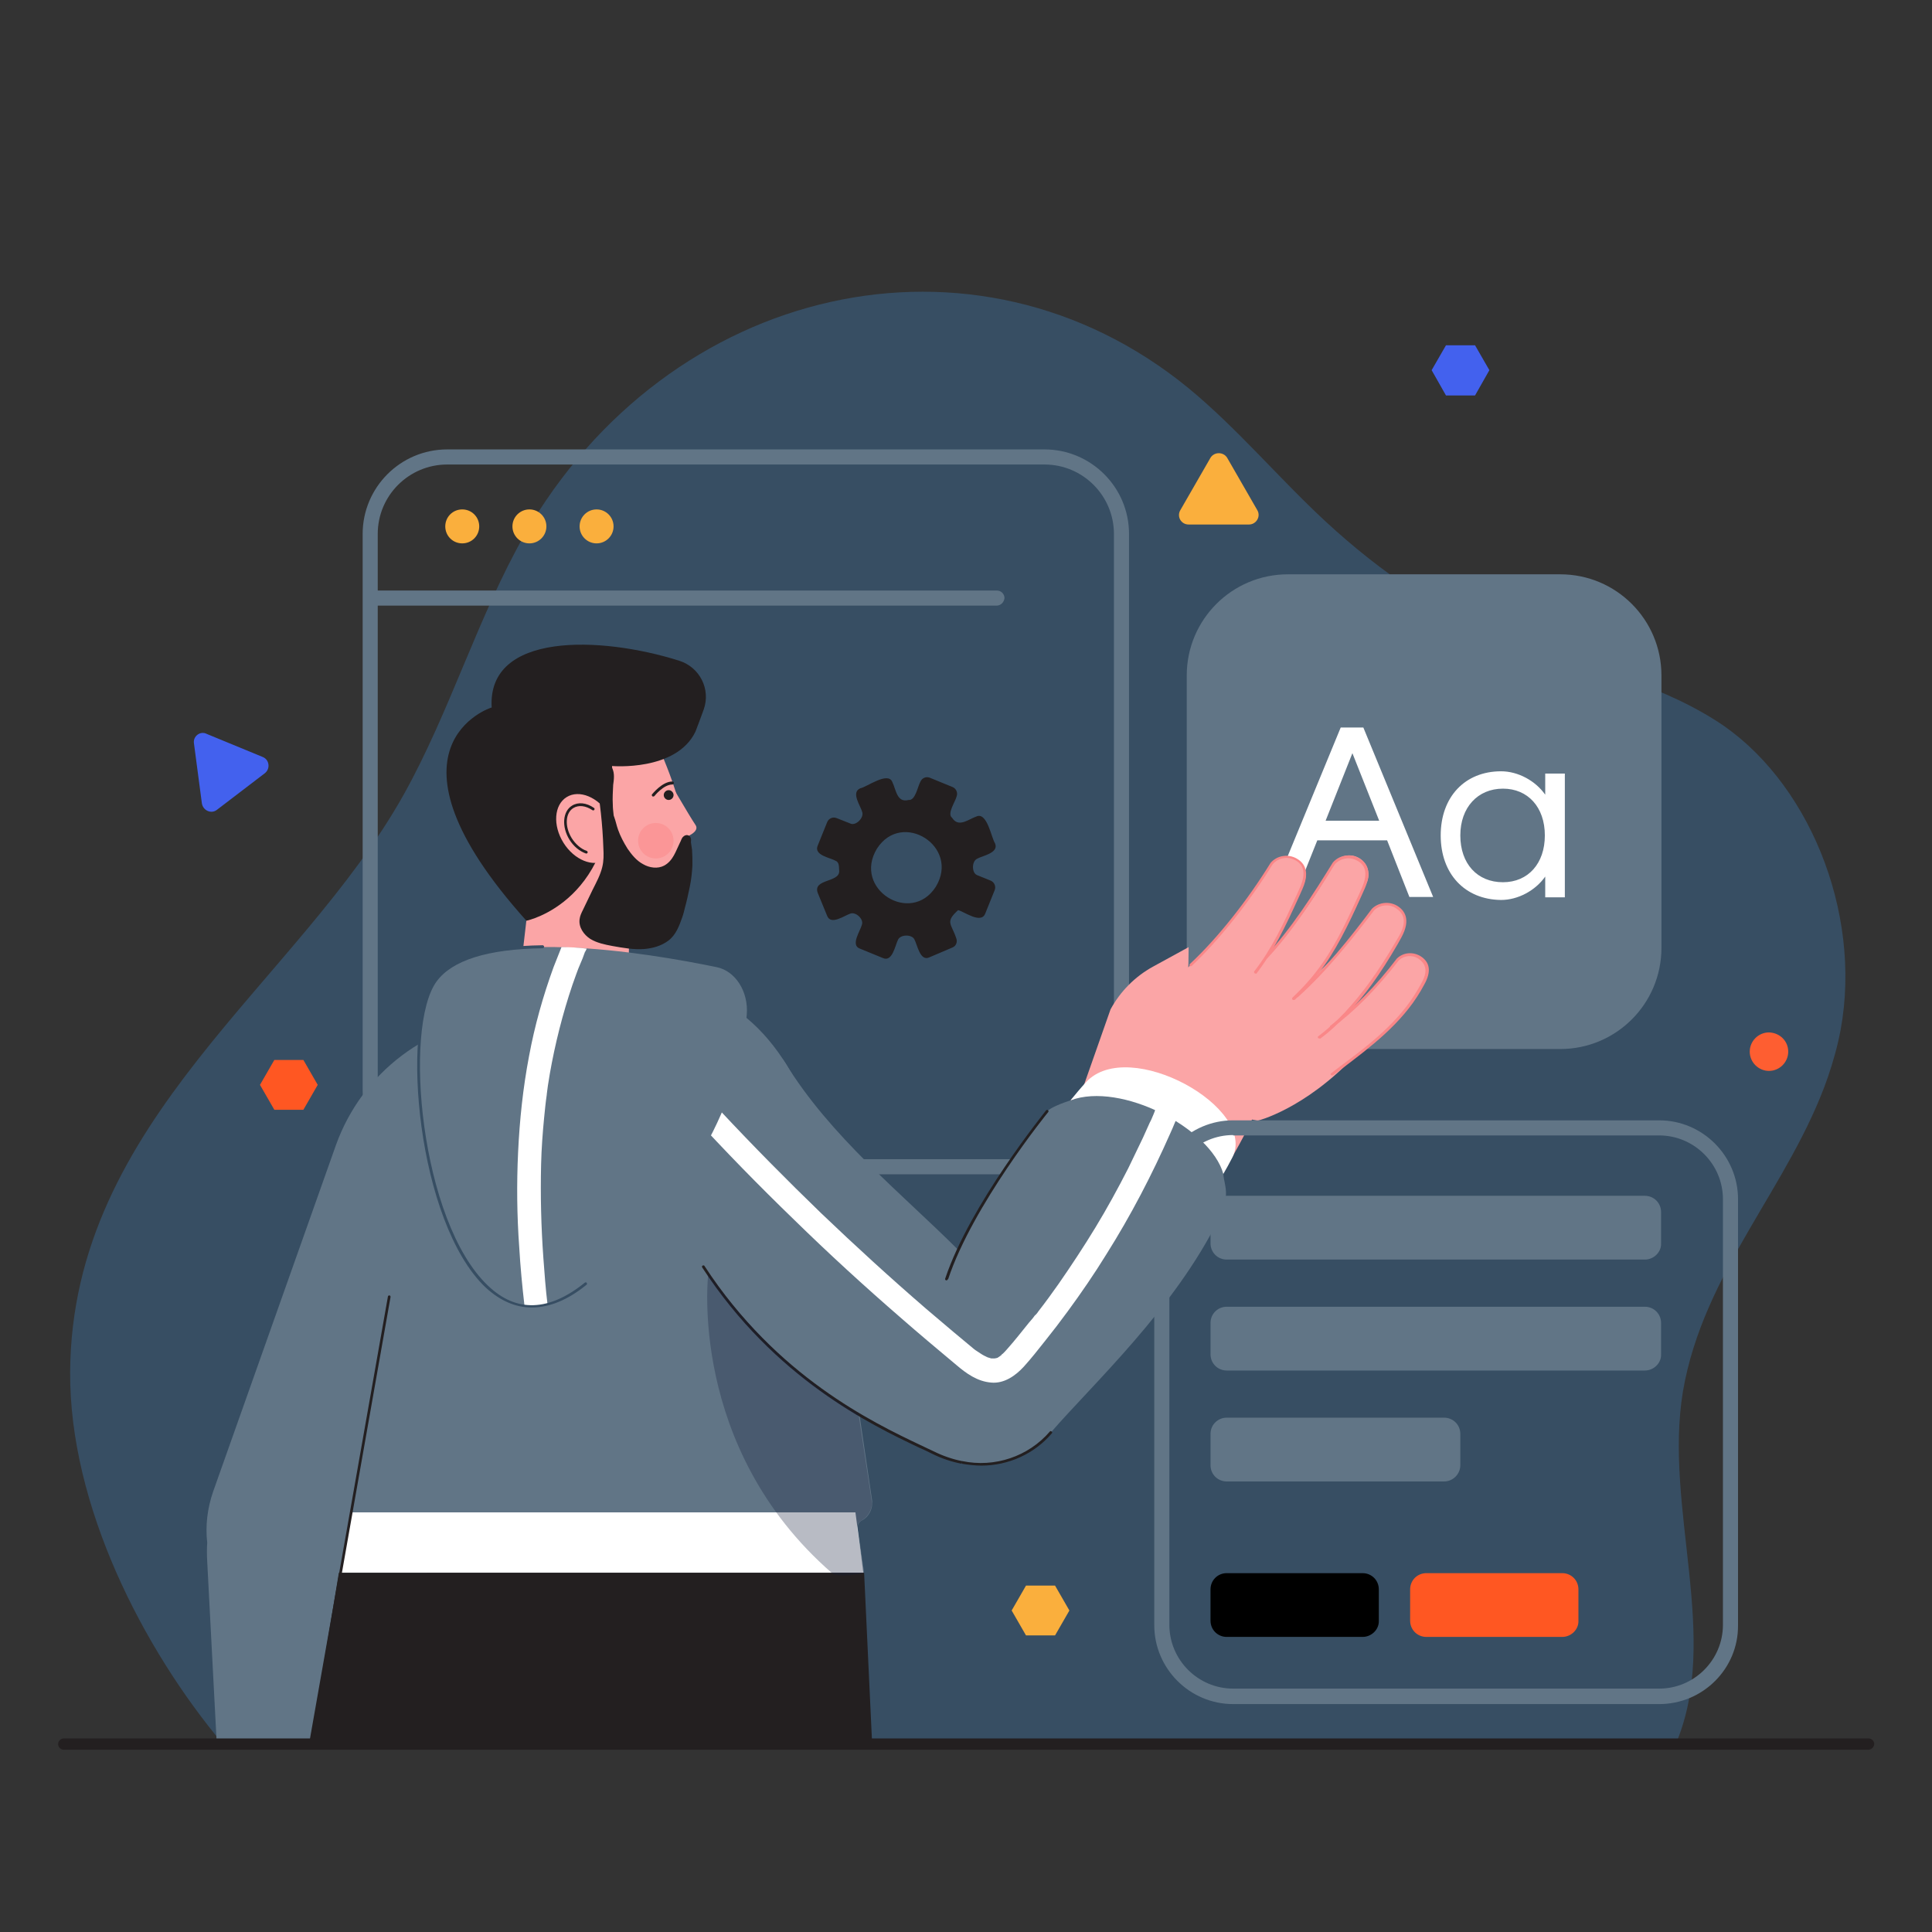 <svg width="512" height="512" xmlns="http://www.w3.org/2000/svg">

 <rect width="100%" height="100%" fill="#333333" stroke="none"/>

 <g>
  <title>background</title>
  <rect fill="none" id="canvas_background" height="402" width="582" y="-1" x="-1"/>
 </g>
 <g>
  <title>Layer 1</title>
  <path fill="#374e63" id="svg_2" d="m484.387,285.5c1.4,-4.1 2.6,-8.3 3.4,-12.6c5.8,-31.6 -8.9,-66.6 -33,-81.9c-17,-10.8 -36.3,-14.5 -54.6,-21.3c-17.8,-6.6 -34.4,-18.1 -49,-31.6c-12.3,-11.4 -23.4,-24.7 -36.3,-35.3c-56.4,-46.1 -137.7,-27.6 -175.8,38.8c-12.4,21.7 -19.8,46.9 -32,68.8c-28,50.2 -88.1,86.3 -88.5,153.2c-0.2,35.4 19.3,73.3 40.5,98.6l385,0c12,-28.2 -3.2,-62.5 1.9,-93.4c5.4,-31.8 28.4,-54.5 38.4,-83.3z" class="st0"/>
  <path fill="#617586" id="svg_5" d="m276.905,311.2l-158.4,0c-12.3,0 -22.4,-10 -22.4,-22.4l0,-147.3c0,-12.3 10,-22.4 22.4,-22.4l158.3,0c12.3,0 22.4,10 22.4,22.4l0,147.3c0,12.3 -10,22.4 -22.3,22.4zm-158.4,-188.1c-10.1,0 -18.4,8.2 -18.4,18.4l0,147.3c0,10.1 8.2,18.4 18.4,18.4l158.3,0c10.1,0 18.4,-8.2 18.4,-18.4l0,-147.3c0,-10.1 -8.2,-18.4 -18.4,-18.4l-158.3,0z" class="st1"/>
  <path fill="#617586" id="svg_7" d="m264.1,160.5l-164.4,0c-1.1,0 -2,-0.9 -2,-2c0,-1.1 0.9,-2 2,-2l164.5,0c1.1,0 2,0.9 2,2c-0.1,1.1 -1,2 -2.1,2z" class="st1"/>
  <path fill="#faaf3d" id="svg_9" d="m127,139.5c0,2.5 -2,4.5 -4.5,4.5c-2.5,0 -4.5,-2 -4.5,-4.5c0,-2.5 2,-4.5 4.5,-4.5c2.5,0 4.5,2 4.5,4.5z" class="st2"/>
  <circle fill="#faaf3d" id="svg_11" r="4.5" cy="139.5" cx="140.3" class="st2"/>
  <circle fill="#faaf3d" id="svg_13" r="4.5" cy="139.5" cx="158.1" class="st2"/>
  <path fill="#617586" id="svg_15" d="m413.5,278l-72.2,0c-14.8,0 -26.8,-12 -26.8,-26.8l0,-72.2c0,-14.8 12,-26.8 26.8,-26.8l72.2,0c14.8,0 26.8,12 26.8,26.8l0,72.2c0,14.8 -12,26.8 -26.8,26.8z" class="st3"/>
  <path fill="#ffffff" id="svg_17" d="m367.6,222.7l-18.5,0l-6,15l-6.3,0l18.5,-44.9l6,0l18.5,44.9l-6.3,0l-5.9,-15zm-2.1,-5.2l-7.1,-17.9l-7.1,17.9l14.2,0z" class="st4"/>
  <path fill="#ffffff" id="svg_18" d="m381.8,221.4c0,-10.2 6.4,-17 16,-17c4.5,0 9.1,2.5 11.7,6.2l0,-5.6l5.2,0l0,32.8l-5.2,0l0,-5.5c-2.6,3.7 -7.2,6.2 -11.7,6.2c-9.6,-0.1 -16,-6.9 -16,-17.1zm27.6,0c0,-7.5 -4.5,-12.4 -11.1,-12.4c-6.7,0 -11.3,5 -11.3,12.4c0,7.5 4.5,12.4 11.3,12.4c6.7,0 11.1,-5 11.1,-12.4z" class="st4"/>
  <path fill="#fba5a6" id="svg_20" d="m176.6,205.7c0,0 6,10.4 7.7,12.9c1.7,2.5 -5.4,4.2 -5.4,4.2l-2.3,-17.1z" class="st5"/>
  <path fill="#617586" id="svg_21" d="m114.213,413.7l41.8,-145.6l-21.9,1.4c-20.5,1.3 -38.2,14.7 -45.1,34l-32.5,91.7c-1.6,4.6 -2.1,9.2 -1.6,13.6c-0.1,1.6 -0.1,3.3 0,5l2.5,47.8l57.9,0l-4.6,-40.3c1.6,-2.3 2.7,-4.8 3.5,-7.6z" class="st6"/>
  <path fill="#617586" id="svg_22" d="m89.7,416.8l21.9,-118.2c8.7,-24.3 32.1,-40.1 57.8,-39.2l0,0c26.3,0.9 41.4,19 47.9,44.5l13.8,93.6c0.3,2.3 -0.8,4.5 -2.8,5.5l0,0c-0.7,0.4 -1.1,1.2 -1,2l1.7,11.8l-139.3,0z" class="st7"/>
  <polygon fill="#ffffff" id="svg_23" points="93.1,400.8 90.3,416.8 228.8,416.8 226.7,400.8    " class="st4"/>
  <path fill="#fba5a6" id="svg_24" d="m163.4,269.1c-5.3,2.4 -21.1,11.1 -26.1,0.3c-0.3,-0.7 -0.5,-1.5 -0.5,-2.2l5.6,-48.3l24.7,0.3l-0.6,45.2c0,1.9 -1.3,3.8 -3.1,4.7z" class="st5"/>
  <path fill="#fba5a6" id="svg_25" d="m166.2,190.1c3.2,0.7 5.9,2.8 7.3,5.7c6.2,13 20.7,50 -11.8,51.5c0,0 -22.5,0.7 -19.1,-28.3c0.1,0 -13.2,-36.5 23.6,-28.9z" class="st5"/>
  <path fill="#231f20" id="svg_26" d="m139.5,244c0,0 24.8,-5 22.7,-41c0,0 17,1.5 22.1,-9.1c0.3,-0.7 1.2,-3.2 2.2,-5.9c1.9,-5.4 -1.1,-11.2 -6.5,-12.9c-20.9,-6.6 -50.9,-7.6 -49.7,12.4c0,-0.1 -32.3,10.3 9.2,56.5z" class="st8"/>
  <ellipse fill="#fba5a6" id="svg_27" transform="matrix(0.849,-0.528,0.528,0.849,-92.55,115.174) " ry="9.8" rx="7.1" cy="219.6" cx="155.4" class="st5"/>
  <path fill="#231f20" id="svg_29" d="m155.4,226.2c0,0 -0.1,0 -0.1,0c-1.7,-0.6 -3.3,-1.9 -4.4,-3.7c-2.1,-3.4 -1.8,-7.5 0.7,-9c1.6,-1 3.8,-0.8 5.8,0.6c0.2,0.1 0.2,0.4 0.1,0.5c-0.1,0.2 -0.4,0.2 -0.5,0.1c-1.8,-1.2 -3.6,-1.4 -5,-0.6c-2.2,1.3 -2.4,4.9 -0.5,8c1,1.6 2.5,2.9 4,3.4c0.2,0.1 0.3,0.3 0.2,0.5c0,0.1 -0.2,0.2 -0.3,0.2z" class="st8"/>
  <polygon fill="#231f20" id="svg_30" points="89.8,416.8 82.4,461.6 231.1,461.6 229,416.8    " class="st8"/>
  <path fill="#fba5a6" id="svg_31" d="m333.3,297c0,0 12.3,-3 25.7,-17.1l-44.2,-14.1l0.2,-14.8l-9.5,5.2c-4.7,2.6 -8.6,6.5 -11.2,11.3l-7.1,20.2l46.1,9.3z" class="st5"/>
  <path fill="#fba5a6" id="svg_32" d="m241,367.7c-0.3,-7.5 2.8,-14.4 6.2,-21.1c6.2,-12 20.6,-36.1 35.9,-54.2c13.9,-16.4 28,-28.2 46.6,-16.6c11.1,6.9 3.4,19.3 -6.3,36.4c-13.3,23.3 -33.6,52.7 -45,65.8c-5.8,6.7 -14.7,10.1 -23.3,8.3c-6.9,-1.6 -13.5,-6.3 -14.1,-18.6z" class="st5"/>
  <path fill="#617586" id="svg_33" d="m324.2,311.1c-1,-15.9 -15.6,-23.6 -33.1,-22c-1.9,0.2 -5.5,1.8 -7.4,2.5c-1.8,0.6 -5.2,1.8 -6.3,3c-10,11.9 -17.7,25.3 -23.6,36.5c-14.7,-14.7 -33.8,-29.9 -45.8,-49.6c-7,-11.5 -33.5,30.6 -33.5,30.6c19.8,51.2 61.6,67.1 72.8,72.8c2.4,1.2 5,2.1 7.6,2.6c0,0 0.1,0 0.1,0c8.6,1.8 17.8,-1.2 23.5,-7.9c11.1,-12.8 32.8,-32.8 44.6,-56.8c3.1,-6.3 1.3,-8.6 1.1,-11.7z" class="st9"/>
  <path fill="#231f20" id="svg_35" d="m260.1,388.4c-1.7,0 -3.4,-0.2 -5.2,-0.5l0,-0.4l-0.1,0.4c-2.6,-0.5 -5.3,-1.4 -7.7,-2.6c-1,-0.5 -2.2,-1.1 -3.6,-1.7c-12.4,-5.9 -38.2,-18.2 -57.4,-47.7c-0.1,-0.2 -0.1,-0.4 0.1,-0.5c0.2,-0.1 0.4,-0.1 0.5,0.1c19.1,29.3 44.7,41.5 57.1,47.4c1.4,0.7 2.6,1.2 3.6,1.7c2.4,1.2 5,2.1 7.5,2.6l0.1,0c8.6,1.8 17.5,-1.2 23.2,-7.8c0.1,-0.2 0.4,-0.2 0.5,0c0.2,0.1 0.2,0.4 0,0.5c-4.6,5.4 -11.5,8.5 -18.6,8.5z" class="st8"/>
  <path fill="#ffffff" id="svg_36" d="m287.8,286.8c-1.4,1.5 -2.7,3.1 -4.1,4.8c13.4,-5 37.1,7.4 40.5,19.5c0.8,-1.4 1.6,-2.8 2.3,-4.2c7.1,-13.2 -27.4,-32.4 -38.7,-20.1z" class="st4"/>
  <path fill="#fba5a6" id="svg_37" d="m376,253.8c-1.8,-1.1 -4,-0.8 -5.6,0.6l0,0c-7.7,10 -16.4,18.5 -27.8,24l-12.6,5.3l22.6,1.2l0.3,-0.2c8.7,-6.5 17.5,-12.8 23,-22.1l0.9,-1.6c2.2,-2.2 1.8,-5.7 -0.8,-7.2l0,0z" class="st5"/>
  <path fill="#fba5a6" id="svg_38" d="m369.8,240.1c-2,-1.1 -4.5,-0.8 -6.1,0.8l0,0c-8.1,11.3 -16.8,21 -29,27.5l-14,6.1l23.1,6.3l0.3,-0.2c9.2,-7.5 20.4,-20.5 26.1,-30.9l1,-1.8c2.1,-2.4 1.4,-6.2 -1.4,-7.8l0,0z" class="st5"/>
  <path fill="#fba5a6" id="svg_39" d="m343.1,227.4c-2.1,-1 -4.5,-0.5 -6,1.3l0,0c-7.3,11.8 -19,26.9 -30.8,34.3l-3.6,2.4l8.2,11.4l15.4,-12.1c8.7,-8.1 12.8,-16.8 17.7,-27.6l0.8,-1.8c2.2,-2.7 1.3,-6.5 -1.7,-7.9l0,0z" class="st5"/>
  <path fill="#fba5a6" id="svg_40" d="m359.6,227.1c-2.1,-0.9 -4.5,-0.3 -5.9,1.5l0,0c-6.8,12.1 -16.6,25.8 -28,33.6l-12.8,12.5l18.7,0.4l10,-8.7c8.4,-8.5 14.9,-18.7 19.3,-29.7l0.8,-1.9c1.9,-2.7 0.9,-6.4 -2.1,-7.7l0,0z" class="st5"/>
  <path fill="#111c3a" opacity="0.3" id="svg_41" d="m228.2,403c1.7,-0.9 2.8,-2.7 2.9,-4.6l-3.6,-23.8c0,0 -20,-9.7 -39.8,-37.1c0,0 -5.6,46 32.8,79.4c1.6,1.4 8.4,0 8.4,0l-1.7,-11.8c-0.1,-0.9 0.3,-1.7 1,-2.1z" class="st10"/>
  <path fill="#231f20" id="svg_42" d="m182.1,221.3c-0.3,0 -0.7,0.1 -1,0.4c-0.5,0.4 -0.6,1.1 -0.9,1.6c-1.1,2.2 -1.8,4.8 -4.2,6.1c-1.7,0.9 -3.9,0.6 -5.6,-0.4c-1.7,-0.9 -3,-2.5 -4.1,-4.1c-1,-1.6 -1.9,-3.3 -2.5,-5c-0.4,-1.1 -0.6,-2.2 -1,-3.3c-0.1,-0.3 -0.2,-0.5 -0.2,-0.8c-0.1,-0.9 -0.2,-1.7 -0.2,-2.6c-0.1,-1.7 0,-3.5 0.1,-5.2c0.2,-1.4 0.4,-3 -0.2,-4.3c-0.6,-1.3 -2.3,-2.3 -3.5,-1.6c-1.3,0.8 -1.1,2.6 -0.9,4.1c1.1,6.1 1.8,12.4 2,18.6c0.1,1.7 0.1,3.4 -0.3,5c-0.5,2.1 -1.6,4.1 -2.6,6.1c-0.8,1.7 -1.7,3.5 -2.5,5.2c-0.4,0.8 -0.8,1.6 -0.9,2.5c-0.3,2.1 1.1,4.1 2.8,5.2c1.8,1.1 3.8,1.5 5.9,1.9c2.8,0.5 5.6,1 8.4,0.8c2.3,-0.2 4.5,-0.8 6.4,-2.2c2,-1.5 2.9,-3.9 3.7,-6.2c0.3,-0.8 0.5,-1.7 0.7,-2.5c0.5,-1.8 0.9,-3.7 1.3,-5.6c0.4,-1.9 0.6,-3.8 0.7,-5.7c0,-1.4 0,-2.7 -0.1,-4.1c-0.1,-0.7 -0.2,-1.3 -0.3,-2c0.1,-0.7 0.1,-1.7 -1,-1.9z" class="st8"/>
  <path fill="#ffffff" id="svg_44" d="m183.5,295.6c8.7,9.5 17.7,18.7 26.9,27.6c9.2,9 18.7,17.7 28.4,26.1c4.8,4.2 9.7,8.3 14.6,12.4c2.7,2.3 5.6,4.4 9.3,4.7c3.4,0.3 6.4,-1.8 8.6,-4.2c2,-2.2 3.8,-4.5 5.7,-6.9c2,-2.5 4,-5.1 5.9,-7.7c3.6,-4.9 7.1,-10 10.3,-15.2c6.5,-10.3 12.1,-21.1 17,-32.2c0.7,-1.5 1.3,-3.1 2,-4.7c0.3,-0.7 0,-1.8 -0.3,-2.4c-0.4,-0.6 -1.1,-1.3 -1.8,-1.4c-0.8,-0.2 -1.7,-0.1 -2.4,0.3c-0.7,0.5 -1.1,1.1 -1.4,1.8c-0.1,0.2 -0.2,0.4 -0.3,0.6c-0.2,0.5 0,-0.1 0.1,-0.1c-0.1,0.3 -0.3,0.7 -0.4,1c-0.3,0.7 -0.6,1.5 -1,2.2c-0.6,1.3 -1.2,2.7 -1.8,4c-1.3,2.7 -2.6,5.4 -3.9,8.1c-2.7,5.3 -5.6,10.6 -8.7,15.7c-3.1,5.1 -6.4,10.1 -9.8,15c-1.7,2.4 -3.5,4.9 -5.3,7.2c-0.2,0.3 -0.4,0.6 -0.7,0.9c-0.1,0.1 -0.2,0.2 -0.3,0.3c0.5,-0.7 0,-0.1 -0.1,0.1c-0.4,0.6 -0.9,1.1 -1.4,1.7c-1,1.2 -1.9,2.4 -2.9,3.6c-0.9,1.1 -1.8,2.2 -2.7,3.2c-0.4,0.5 -0.9,1 -1.3,1.4c-0.2,0.2 -0.6,0.4 -0.7,0.6c0.1,-0.3 0.5,-0.3 0.2,-0.1c-0.2,0.1 -0.4,0.3 -0.6,0.4c-0.1,0.1 -0.2,0.1 -0.3,0.2c-0.1,0 -0.6,0.4 -0.1,0.1c0.4,-0.3 0,0 -0.2,0c-0.2,0 -0.3,0.1 -0.5,0.1c0,0 -0.1,0 -0.1,0c-0.3,0.1 -0.3,0 0.2,0c-0.1,0 -0.3,0 -0.4,0c-0.2,0 -0.4,0 -0.6,0c-0.7,0 0.7,0.2 0,0c-0.3,-0.1 -0.6,-0.2 -1,-0.3c-0.1,0 -0.7,-0.3 -0.2,-0.1c0.5,0.2 -0.1,-0.1 -0.2,-0.1c-0.7,-0.3 -1.3,-0.7 -1.9,-1.1c-0.3,-0.2 -0.6,-0.4 -0.9,-0.6c-0.4,-0.3 0.6,0.5 0,0c-0.1,-0.1 -0.3,-0.2 -0.4,-0.3c-0.6,-0.5 -1.2,-1 -1.8,-1.5c-1.2,-1 -2.4,-2 -3.6,-3c-2.4,-2 -4.8,-4.1 -7.2,-6.1c-9.5,-8.2 -18.8,-16.7 -27.9,-25.4c-9.1,-8.8 -18,-17.8 -26.6,-27c-1.1,-1.1 -2.1,-2.3 -3.1,-3.4c-1.1,-1.2 -3.3,-1.2 -4.4,0c-1.2,1.4 -1.2,3.2 0,4.5l0,0z" class="st4"/>
  <path fill="#617586" id="svg_45" d="m197.9,268.9c0.5,-6.1 -3,-11.6 -8,-12.6c-18.4,-3.8 -63.5,-11.4 -74.5,3.6c-12.8,17.6 2.2,110.6 39.8,80.3c34.3,-27.7 41.5,-56.2 42.7,-71.3z" class="st11"/>
  <path fill="#ffffff" id="svg_46" d="m148.8,251c-0.7,1.8 -1.4,3.5 -2.1,5.3c-2.8,7.7 -5,15.5 -6.5,23.6c-1.6,8.4 -2.5,16.9 -2.9,25.5c-0.4,8.4 -0.3,16.8 0.3,25.1c0.3,5.2 0.8,10.4 1.4,15.6c1.9,0.3 4,0.2 6.1,-0.4c-0.5,-4.1 -0.8,-8.2 -1.1,-12.3c-0.6,-8.3 -0.8,-16.6 -0.6,-24.9c0.1,-4.1 0.4,-8.2 0.8,-12.3c0.2,-2 0.4,-4.1 0.7,-6.1c0,0 0,-0.1 0,-0.1c0,0 0,0 0,0c0,-0.3 0.1,-0.5 0.1,-0.8c0.1,-0.5 0.1,-1 0.2,-1.5c0.2,-1 0.3,-2.1 0.5,-3.1c1.4,-8 3.4,-15.9 6,-23.6c0.7,-1.9 1.3,-3.8 2.1,-5.6c0.4,-0.9 0.8,-1.9 1.1,-2.8c0,0 0.1,-0.2 0.1,-0.3c0,-0.1 0,-0.1 0.1,-0.1c0.1,-0.1 0.1,-0.3 0.2,-0.4c0.1,-0.1 0.1,-0.3 0.2,-0.4c-2.3,-0.3 -4.5,-0.4 -6.7,-0.4z" class="st4"/>
  <path fill="#231f20" id="svg_48" d="m250.8,339.3c0,0 -0.1,0 -0.1,0c-0.2,-0.1 -0.3,-0.3 -0.2,-0.5c6.6,-19.7 26.5,-44.2 26.7,-44.5c0.1,-0.2 0.4,-0.2 0.5,-0.1c0.2,0.1 0.2,0.4 0.1,0.5c-0.2,0.2 -20,24.7 -26.5,44.2c-0.2,0.3 -0.3,0.4 -0.5,0.4z" class="st8"/>
  <path fill="#231f20" id="svg_50" d="m82.4,462c0,0 0,0 0,0c-0.3,0 -0.4,-0.2 -0.4,-0.4l20.8,-118c0,-0.2 0.2,-0.3 0.4,-0.3c0.2,0 0.3,0.2 0.3,0.4l-20.8,118c0.1,0.2 -0.1,0.3 -0.3,0.3z" class="st8"/>
  <path fill="#374e63" id="svg_52" d="m140.9,346.5c-4.3,0 -8.4,-1.8 -12.2,-5.3c-18.1,-17.2 -22.7,-69.2 -13.6,-81.6c4.2,-5.8 13.9,-8.9 28.7,-9.1c0,0 0,0 0,0c0.2,0 0.4,0.2 0.4,0.4c0,0.2 -0.2,0.4 -0.4,0.4c-14.6,0.2 -24,3.2 -28.1,8.8c-8.9,12.2 -4.3,63.6 13.6,80.6c7.5,7.2 16.2,6.9 25.7,-0.8c0.2,-0.1 0.4,-0.1 0.5,0.1c0.1,0.2 0.1,0.4 -0.1,0.5c-4.9,4 -9.8,6 -14.5,6z" class="st8"/>
  <path fill="#231f20" id="svg_54" d="m173.1,211.1c-0.1,0 -0.2,0 -0.2,-0.1c-0.2,-0.1 -0.2,-0.4 -0.1,-0.5c0.1,-0.1 2.7,-3.4 5.4,-3.4c0,0 0,0 0,0c0.2,0 0.4,0.2 0.4,0.4c0,0.2 -0.2,0.4 -0.4,0.4c-2.4,0 -4.8,3.1 -4.8,3.1c-0.1,0 -0.2,0.1 -0.3,0.1z" class="st8"/>
  <path fill="#231f20" id="svg_55" d="m178.5,210.7c0,0.7 -0.6,1.3 -1.3,1.3c-0.7,0 -1.3,-0.6 -1.3,-1.3c0,-0.7 0.6,-1.3 1.3,-1.3c0.7,0 1.3,0.6 1.3,1.3z" class="st8"/>
  <path fill="#fb9697" id="svg_56" d="m178.5,222.8c0,2.6 -2.1,4.7 -4.7,4.7c-2.6,0 -4.7,-2.1 -4.7,-4.7c0,-2.6 2.1,-4.7 4.7,-4.7c2.6,0 4.7,2.1 4.7,4.7z" class="st12"/>
  <path fill="#fa8788" id="svg_58" d="m332.7,258c-0.1,0 -0.2,0 -0.2,-0.1c-0.2,-0.1 -0.2,-0.4 -0.1,-0.5c4.6,-5.9 7.6,-12.3 11.4,-20.6l0.8,-1.8c1.5,-3.6 1,-6 -1.7,-7.2c-1.9,-0.9 -4.2,-0.4 -5.6,1.2c-6.3,10.2 -14.2,20.1 -21.5,27c-0.2,0.1 -0.4,0.1 -0.5,0c-0.1,-0.2 -0.1,-0.4 0,-0.5c7.3,-6.8 15.1,-16.6 21.4,-26.8c1.6,-1.9 4.3,-2.4 6.5,-1.4c2.1,1 4.2,3.2 2,8.2l-0.8,1.8c-3.8,8.4 -6.9,14.8 -11.5,20.8c0,-0.1 -0.1,-0.1 -0.2,-0.1z" class="st13"/>
  <path fill="#fa8788" id="svg_60" d="m342.8,265c-0.1,0 -0.2,0 -0.3,-0.1c-0.1,-0.2 -0.1,-0.4 0,-0.5c2.3,-2.2 4.4,-4.4 6.3,-6.9c4.6,-5.9 7.6,-12.3 11.4,-20.6l0.8,-1.8c1.5,-3.6 1,-6 -1.7,-7.2c-1.9,-0.9 -4.2,-0.4 -5.6,1.2c-5,8.1 -10.9,17.4 -17.8,24.8c-0.1,0.2 -0.4,0.2 -0.5,0c-0.2,-0.1 -0.2,-0.4 0,-0.5c6.9,-7.4 12.8,-16.7 17.8,-24.8c1.6,-1.9 4.3,-2.4 6.5,-1.4c2.1,1 4.2,3.2 2,8.2l-0.8,1.8c-3.8,8.4 -6.9,14.8 -11.5,20.8c-1.9,2.5 -4,4.8 -6.3,7c-0.1,-0.1 -0.2,0 -0.3,0z" class="st13"/>
  <path fill="#fa8788" id="svg_62" d="m349.6,275.2c-0.1,0 -0.2,-0.1 -0.3,-0.1c-0.1,-0.2 -0.1,-0.4 0.1,-0.5c2.5,-1.9 4.8,-4 6.9,-6.2c4.9,-5.3 8.8,-10.7 13.5,-18.7l1,-1.7c1.9,-3.4 1.6,-5.8 -1,-7.4c-1.8,-1.1 -4.1,-0.8 -5.6,0.6c-5.8,7.6 -12.6,16.2 -20.2,23c-0.2,0.1 -0.4,0.1 -0.5,0c-0.1,-0.2 -0.1,-0.4 0,-0.5c7.6,-6.7 14.4,-15.3 20.1,-22.9c1.8,-1.7 4.5,-2 6.6,-0.8c2,1.2 3.8,3.6 1.2,8.4l-1,1.8c-4.7,8.1 -8.6,13.5 -13.6,18.8c-2.2,2.3 -4.4,4.4 -7,6.3c0,-0.1 -0.1,-0.1 -0.2,-0.1z" class="st13"/>
  <path fill="#fa8788" id="svg_64" d="m353,285c-0.1,0 -0.2,-0.1 -0.3,-0.1c-0.1,-0.2 -0.1,-0.4 0.1,-0.5l2.1,-1.6c7.8,-5.8 15.8,-11.9 20.8,-20.5l0.9,-1.6c1.8,-3.1 1.5,-5.2 -0.8,-6.7c-1.6,-1 -3.7,-0.8 -5.1,0.5c-5.8,7.5 -11.6,13.4 -17.7,17.9c-0.2,0.1 -0.4,0.1 -0.5,-0.1c-0.1,-0.2 -0.1,-0.4 0.1,-0.5c6.1,-4.5 11.9,-10.3 17.6,-17.8c1.7,-1.6 4.1,-1.8 6.1,-0.7c2.7,1.6 3.1,4.2 1.1,7.7l-0.9,1.6c-5.1,8.7 -13.2,14.8 -21,20.7l-2.1,1.6c-0.2,0.1 -0.3,0.1 -0.4,0.1z" class="st13"/>
  <path fill="#231f20" id="svg_66" d="m495.1,463.7l-478.2,0c-0.8,0 -1.5,-0.7 -1.5,-1.5c0,-0.8 0.7,-1.5 1.5,-1.5l478.3,0c0.8,0 1.5,0.7 1.5,1.5c-0.1,0.8 -0.7,1.5 -1.6,1.5z" class="st8"/>
  <path fill="#617586" id="svg_69" d="m439.695,451.6l-112.9,0c-11.5,0 -20.9,-9.4 -20.9,-20.9l0,-112.9c0,-11.5 9.4,-20.9 20.9,-20.9l112.9,0c11.5,0 20.9,9.4 20.9,20.9l0,112.9c0.1,11.5 -9.3,20.9 -20.9,20.9zm-112.9,-150.8c-9.3,0 -16.9,7.6 -16.9,16.9l0,112.9c0,9.3 7.6,16.9 16.9,16.9l112.9,0c9.3,0 16.9,-7.6 16.9,-16.9l0,-112.8c0,-9.3 -7.6,-16.9 -16.9,-16.9l-112.9,0l0,-0.1z" class="st1"/>
  <path fill="#617586" id="svg_70" d="m435.9,333.8l-110.8,0c-2.4,0 -4.3,-1.9 -4.3,-4.3l0,-8.3c0,-2.4 1.9,-4.3 4.3,-4.3l110.8,0c2.4,0 4.3,1.9 4.3,4.3l0,8.3c0.1,2.3 -1.9,4.3 -4.3,4.3z" class="st8"/>
  <path fill="#617586" id="svg_71" d="m435.9,363.2l-110.8,0c-2.4,0 -4.3,-1.9 -4.3,-4.3l0,-8.3c0,-2.4 1.9,-4.3 4.3,-4.3l110.8,0c2.4,0 4.3,1.9 4.3,4.3l0,8.3c0.1,2.3 -1.9,4.3 -4.3,4.3z" class="st8"/>
  <path fill="#617586" id="svg_72" d="m382.7,392.6l-57.6,0c-2.4,0 -4.3,-1.9 -4.3,-4.3l0,-8.3c0,-2.4 1.9,-4.3 4.3,-4.3l57.6,0c2.4,0 4.3,1.9 4.3,4.3l0,8.3c0,2.3 -1.9,4.3 -4.3,4.3z" class="st8"/>
  <path fill="#000000" id="svg_73" d="m361.1,433.8l-36,0c-2.4,0 -4.3,-1.9 -4.3,-4.3l0,-8.3c0,-2.4 1.9,-4.3 4.3,-4.3l36,0c2.4,0 4.3,1.9 4.3,4.3l0,8.3c0.1,2.3 -1.9,4.3 -4.3,4.3z" class="st14"/>
  <path fill="#ff5722" id="svg_74" d="m414,433.8l-36,0c-2.4,0 -4.3,-1.9 -4.3,-4.3l0,-8.3c0,-2.4 1.9,-4.3 4.3,-4.3l36,0c2.4,0 4.3,1.9 4.3,4.3l0,8.3c0.1,2.3 -1.9,4.3 -4.3,4.3z" class="st15"/>
  <path fill="#231f20" id="XMLID_71_" d="m253.9,241.2c1.5,0.3 6.1,3.8 7.2,0.9c0,0 2.5,-6.2 2.5,-6.2c0.4,-1 -0.1,-2.1 -1,-2.5l-3.7,-1.5c-1.4,-0.6 -1.4,-3.6 0,-4.3c1.3,-0.8 5.9,-1.5 4.8,-4.1c-1,-1.5 -2.1,-8.5 -5,-7.1c-2.2,0.8 -4.7,3 -6.4,0.3c-1.4,-1 0.9,-4.3 1.2,-5.6c0.4,-1 -0.1,-2.1 -1,-2.5l-6.1,-2.5c-1,-0.4 -2.1,0.1 -2.5,1.1c-0.7,1.2 -1.3,5 -3.1,4.8c-3.1,0.8 -3.3,-2.6 -4.3,-4.7c-1.1,-3 -6.8,1.3 -8.5,1.6c-2.6,1.1 0.1,4.7 0.5,6.3c0.5,1.5 -1.6,3.6 -3,3.1c0,0 -3.8,-1.5 -3.8,-1.5c-1,-0.4 -2.1,0.1 -2.5,1.1l-2.5,6.2c-1.1,2.6 3.4,3.2 4.7,4c1.1,0.4 0.9,1.7 1,2.8c0,3 -7,2 -5.7,5.7c0,0 2.5,6.1 2.5,6.1c1,2.6 4.6,-0.1 6.2,-0.6c1.4,-0.5 3.6,1.5 3,3c-0.4,1.6 -3.1,5.4 -0.5,6.3c0,0 6.1,2.5 6.1,2.5c2.5,1.1 3.2,-3.3 4,-4.9c0.7,-1.4 3.6,-1.4 4.3,-0.1c0.8,1.4 1.5,6 4,4.8c0,0 6.1,-2.6 6.1,-2.6c1,-0.4 1.4,-1.5 1,-2.5c-1.3,-3.9 -3,-4.2 0.5,-7.4zm-21.5,-16.3c6.6,-10.3 22.1,-0.6 15.6,10.1c-6.6,10.3 -22.1,0.6 -15.6,-10.1z" class="st8"/>
  <path fill="#fe5e31" id="svg_75" d="m473.9,278.7c0,2.8 -2.3,5.1 -5.1,5.1c-2.8,0 -5.1,-2.3 -5.1,-5.1s2.3,-5.1 5.1,-5.1c2.9,0.1 5.1,2.3 5.1,5.1z" class="st16"/>
  <path fill="#faaf3d" id="svg_76" d="m320.8,121.3l-8,13.9c-1,1.7 0.2,3.8 2.2,3.8l16,0c1.9,0 3.2,-2.1 2.2,-3.8l-8,-13.9c-1,-1.6 -3.4,-1.6 -4.4,0l-8,13.9c-1,1.7 0.2,3.8 2.2,3.8l16,0c1.9,0 3.2,-2.1 2.2,-3.8l-8,-13.9c-1,-1.6 -3.4,-1.6 -4.4,0z" class="st2"/>
  <path fill="#4361ee" id="svg_77" d="m51.4,197l2.1,15.9c0.3,1.9 2.5,2.9 4,1.7l12.7,-9.7c1.5,-1.2 1.2,-3.6 -0.6,-4.3l-14.8,-6.1c-1.7,-0.9 -3.7,0.6 -3.4,2.5l2.1,15.9c0.3,1.9 2.5,2.9 4,1.7l12.7,-9.7c1.5,-1.2 1.2,-3.6 -0.6,-4.3l-14.8,-6.1c-1.7,-0.9 -3.7,0.6 -3.4,2.5z" class="st3"/>
  <polygon fill="#ff5722" id="svg_78" points="80.4,280.9 72.7,280.9 68.9,287.5 72.7,294.1 80.4,294.1 84.2,287.5   " class="st15"/>
  <polygon fill="#4361ee" id="svg_79" points="390.9,91.5 383.2,91.5 379.4,98.1 383.2,104.8 390.9,104.8 394.7,98.1   " class="st3"/>
  <polygon fill="#faaf3d" id="svg_80" points="279.6,420.2 271.9,420.2 268.1,426.8 271.9,433.4 279.6,433.4 283.4,426.8   " class="st2"/>
 </g>
</svg>